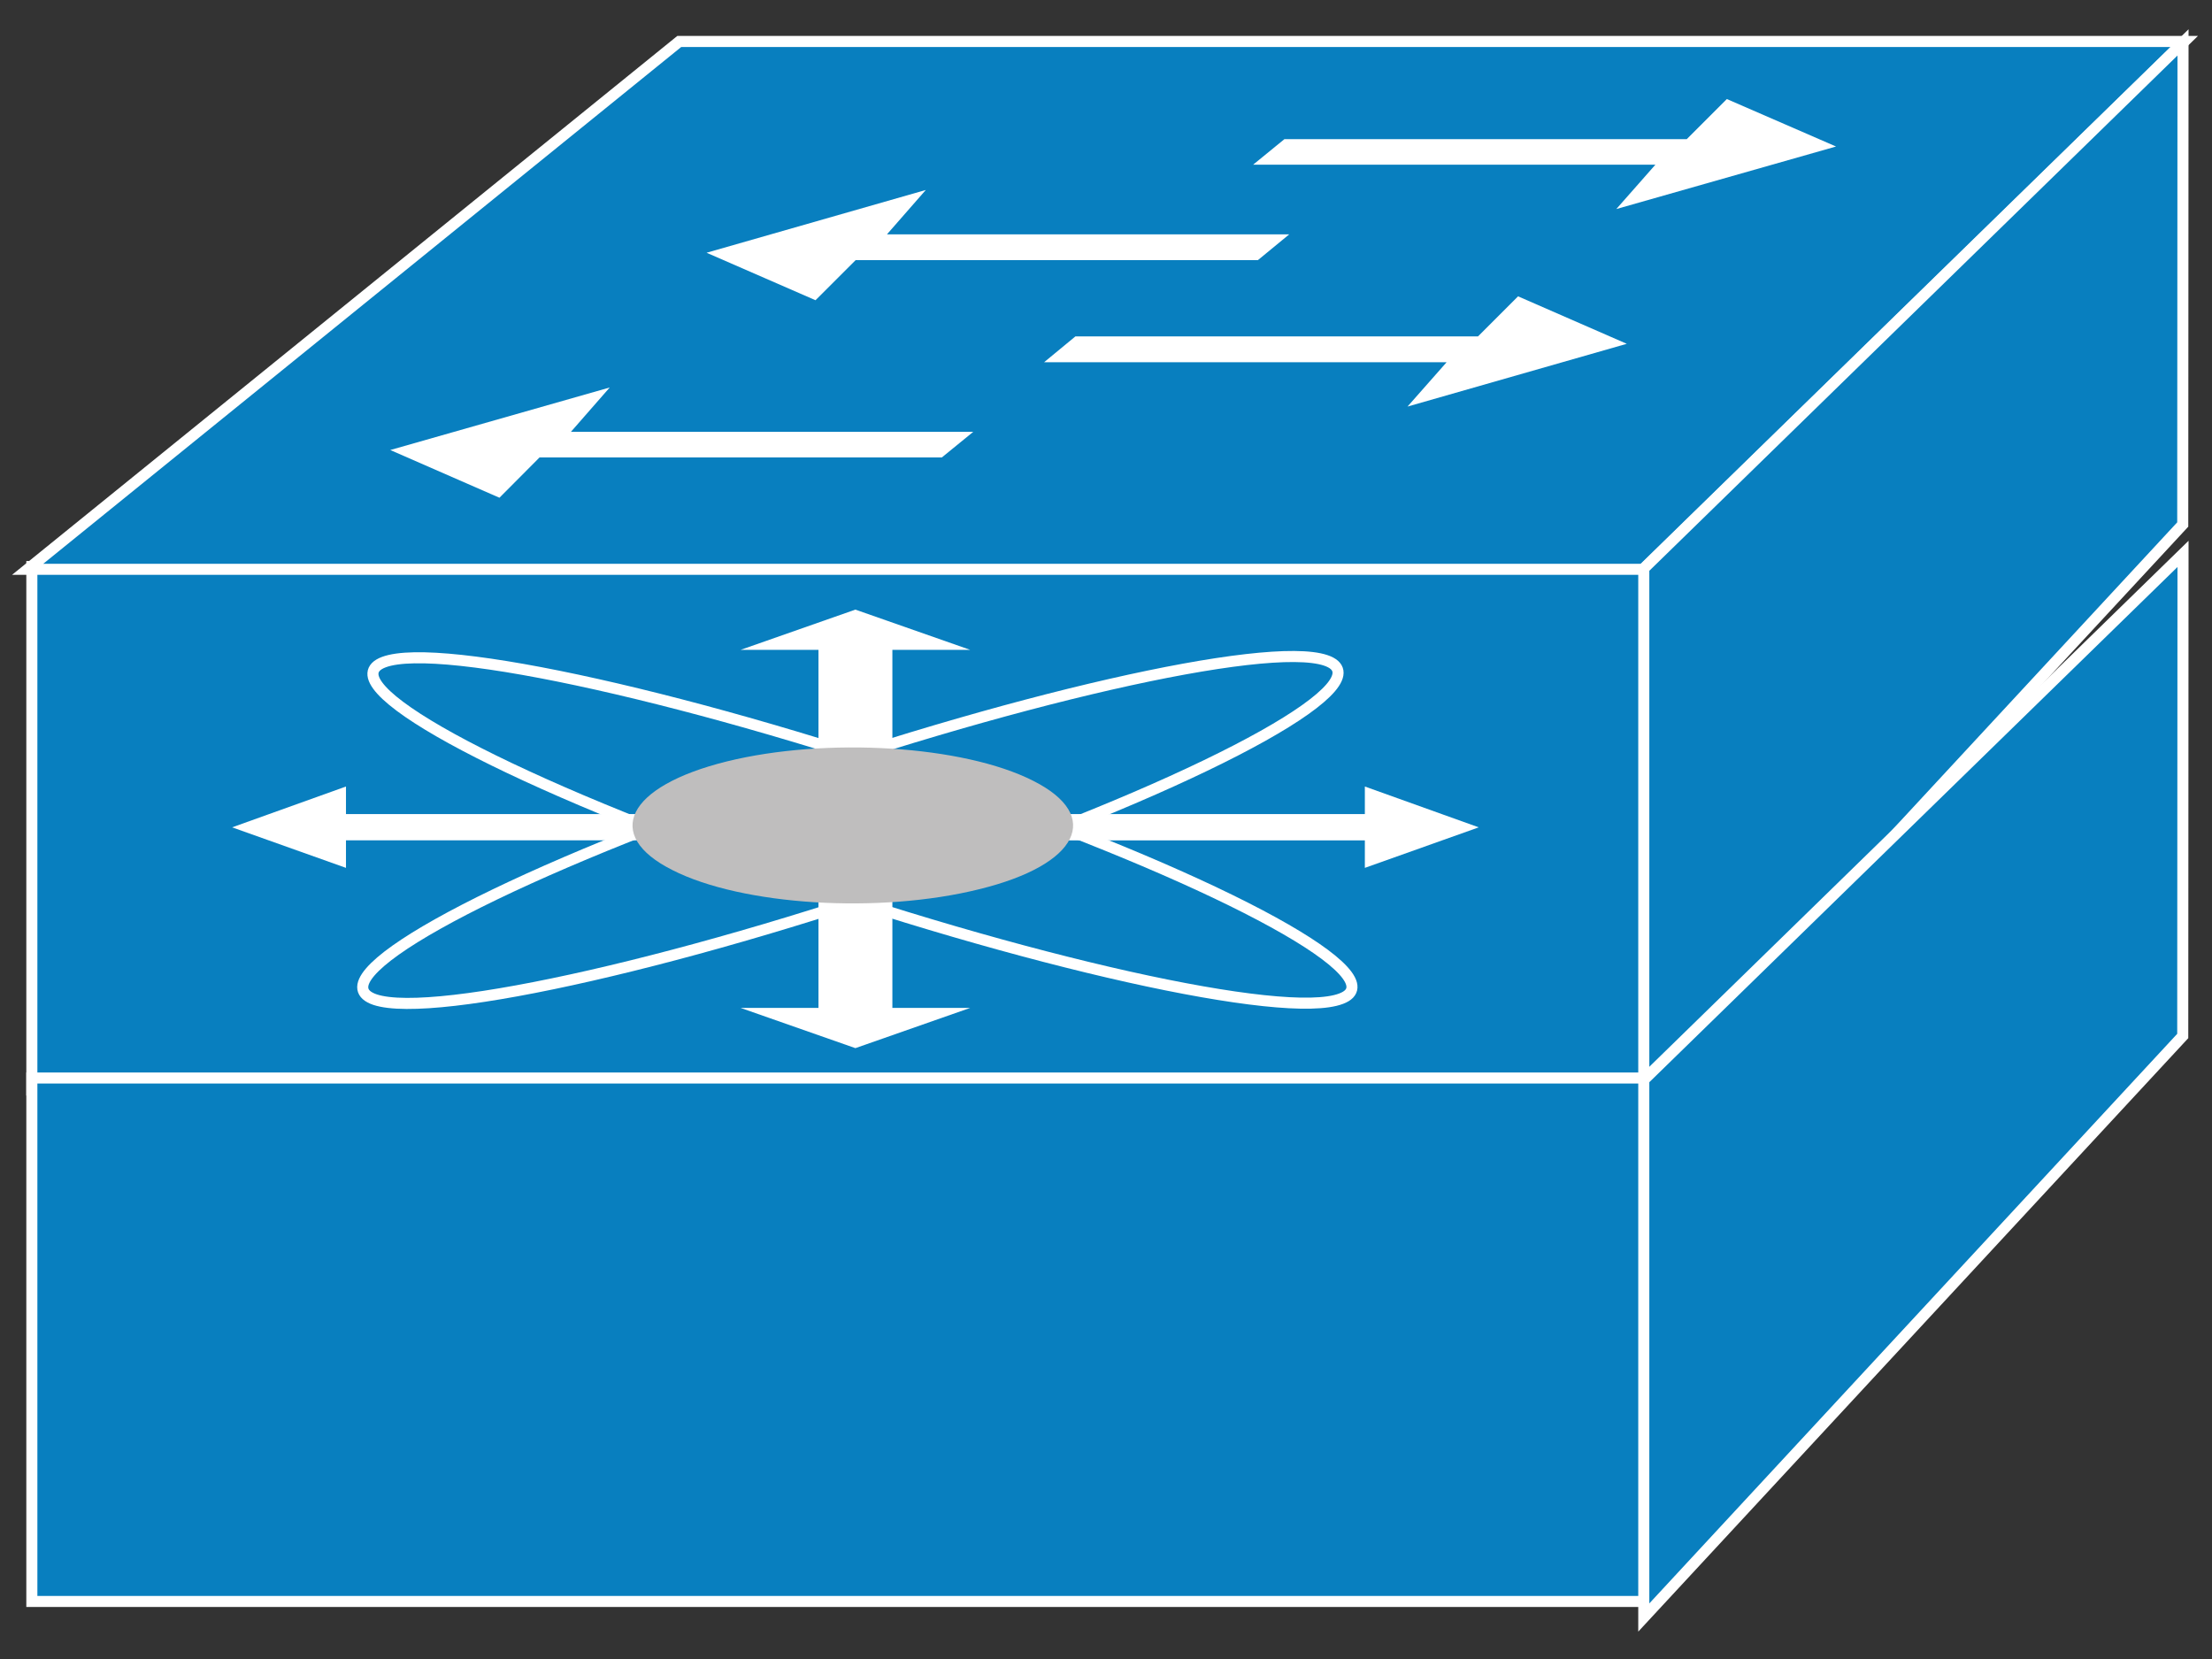 <?xml version="1.0" encoding="utf-8"?>
<!-- Generator: Adobe Illustrator 16.0.0, SVG Export Plug-In . SVG Version: 6.00 Build 0)  -->
<!DOCTYPE svg PUBLIC "-//W3C//DTD SVG 1.1//EN" "http://www.w3.org/Graphics/SVG/1.1/DTD/svg11.dtd">
<svg version="1.1"
	 id="svg2" xmlns:dc="http://purl.org/dc/elements/1.1/" xmlns:cc="http://creativecommons.org/ns#" xmlns:rdf="http://www.w3.org/1999/02/22-rdf-syntax-ns#" xmlns:svg="http://www.w3.org/2000/svg"
	 xmlns="http://www.w3.org/2000/svg" xmlns:xlink="http://www.w3.org/1999/xlink" x="0px" y="0px" width="80px" height="60px"
	 viewBox="0 0 80 60" enable-background="new 0 0 80 60" xml:space="preserve">
<rect x="0" y="0" width="80" height="60" fill="#333333" stroke="none"/>
<g id="g12" transform="scale(0.1,0.1)">
	<path id="path22" fill="#087FBF" d="M11.519,394.209h583.408V204.897H11.519V394.209z"/>
	<path id="path24" fill="none" stroke="#FFFFFF" stroke-width="4" d="M11.519,394.209h583.408V204.897H11.519V394.209z"/>
	<path id="path26" fill="#087FBF" d="M10,205.898L245.664,15h544.341L594.341,205.898H10"/>
	<path id="path28" fill="none" stroke="#FFFFFF" stroke-width="4" d="M10,205.898L245.664,15h544.341L594.341,205.898H10z"/>
	<path id="path30" fill="#087FBF" d="M594.497,400.039l194.922-210.346l0.098-174.355l-195.02,190.254V400.039"/>
	<path id="path32" fill="none" stroke="#FFFFFF" stroke-width="4" d="M594.497,400.039l194.922-210.346l0.098-174.355
		l-195.02,190.254V400.039z"/>
	<path id="path34" fill="#FFFFFF" d="M351.978,156.191l-11.348,9.248H195.132l-14.502,14.575l-39.482-17.256l79.365-22.617
		l-14.043,16.05H351.978"/>
	<path id="path36" fill="#FFFFFF" d="M466.274,84.751l-11.348,9.336H309.443l-14.502,14.492l-39.395-17.173l79.282-22.7
		l-14.043,16.045H466.274"/>
	<path id="path38" fill="#FFFFFF" d="M377.612,131.006l11.318-9.336h145.605l14.492-14.497l39.316,17.168l-79.297,22.7
		l14.141-16.035H377.612"/>
	<path id="path40" fill="#FFFFFF" d="M453.208,59.565l11.328-9.248h145.508l14.492-14.497l39.492,17.168l-79.473,22.617
		l14.141-16.04H453.208"/>
	<path id="path42" fill="#087FBF" d="M11.519,579.189h583.408V389.873H11.519V579.189z"/>
	<path id="path44" fill="none" stroke="#FFFFFF" stroke-width="4" d="M11.519,579.189h583.408V389.873H11.519V579.189z"/>
	<path id="path46" fill="#087FBF" d="M594.497,585l194.922-210.322l0.098-174.355l-195.02,190.234V585"/>
	<path id="path48" fill="none" stroke="#FFFFFF" stroke-width="4" d="M594.497,585l194.922-210.322l0.098-174.355l-195.02,190.234
		V585z"/>
	<path id="path50" fill="#FFFFFF" d="M234.307,294.424h-109.18v-9.971l-41.172,14.766l41.172,14.658v-9.951h109.18V294.424"/>
	<path id="path52" fill="#FFFFFF" d="M296.011,325.811v38.701h-28.193l41.543,14.561l41.553-14.561h-28.174v-38.701H296.011"/>
	<path id="path54" fill="#FFFFFF" d="M296.011,273.73v-38.691h-28.193l41.543-14.565l41.553,14.565h-28.174v38.691H296.011"/>
	<path id="path56" fill="#FFFFFF" d="M384.438,303.926h109.18v9.951l41.191-14.658l-41.191-14.766v9.971h-109.18V303.926"/>
	<path id="path58" fill="none" stroke="#FFFFFF" stroke-width="4" d="M485.044,361.181c-20.508,7.842-114.707-13.281-210.273-46.894
		c-95.591-33.691-156.367-67.168-135.947-74.824c20.508-7.656,114.629,13.379,210.195,46.982
		C444.692,320.059,505.356,353.545,485.044,361.181z"/>
	<path id="path60" fill="none" stroke="#FFFFFF" stroke-width="4" d="M479.458,238.828c21.719,7.266-37.734,40.645-132.734,74.404
		c-94.956,33.955-189.443,55.459-211.089,48.301c-21.646-7.344,37.793-40.732,132.734-74.492
		C363.384,253.184,457.876,231.602,479.458,238.828z"/>
	<path id="path62" fill="#BFBEBE" d="M354.165,321.592c36.006-8.818,44.746-26.475,19.531-39.189
		c-25.215-12.822-74.917-15.898-110.923-7.002c-36.079,8.975-44.834,26.563-19.6,39.268
		C268.369,327.49,318.091,330.566,354.165,321.592"/>
</g>
</svg>
